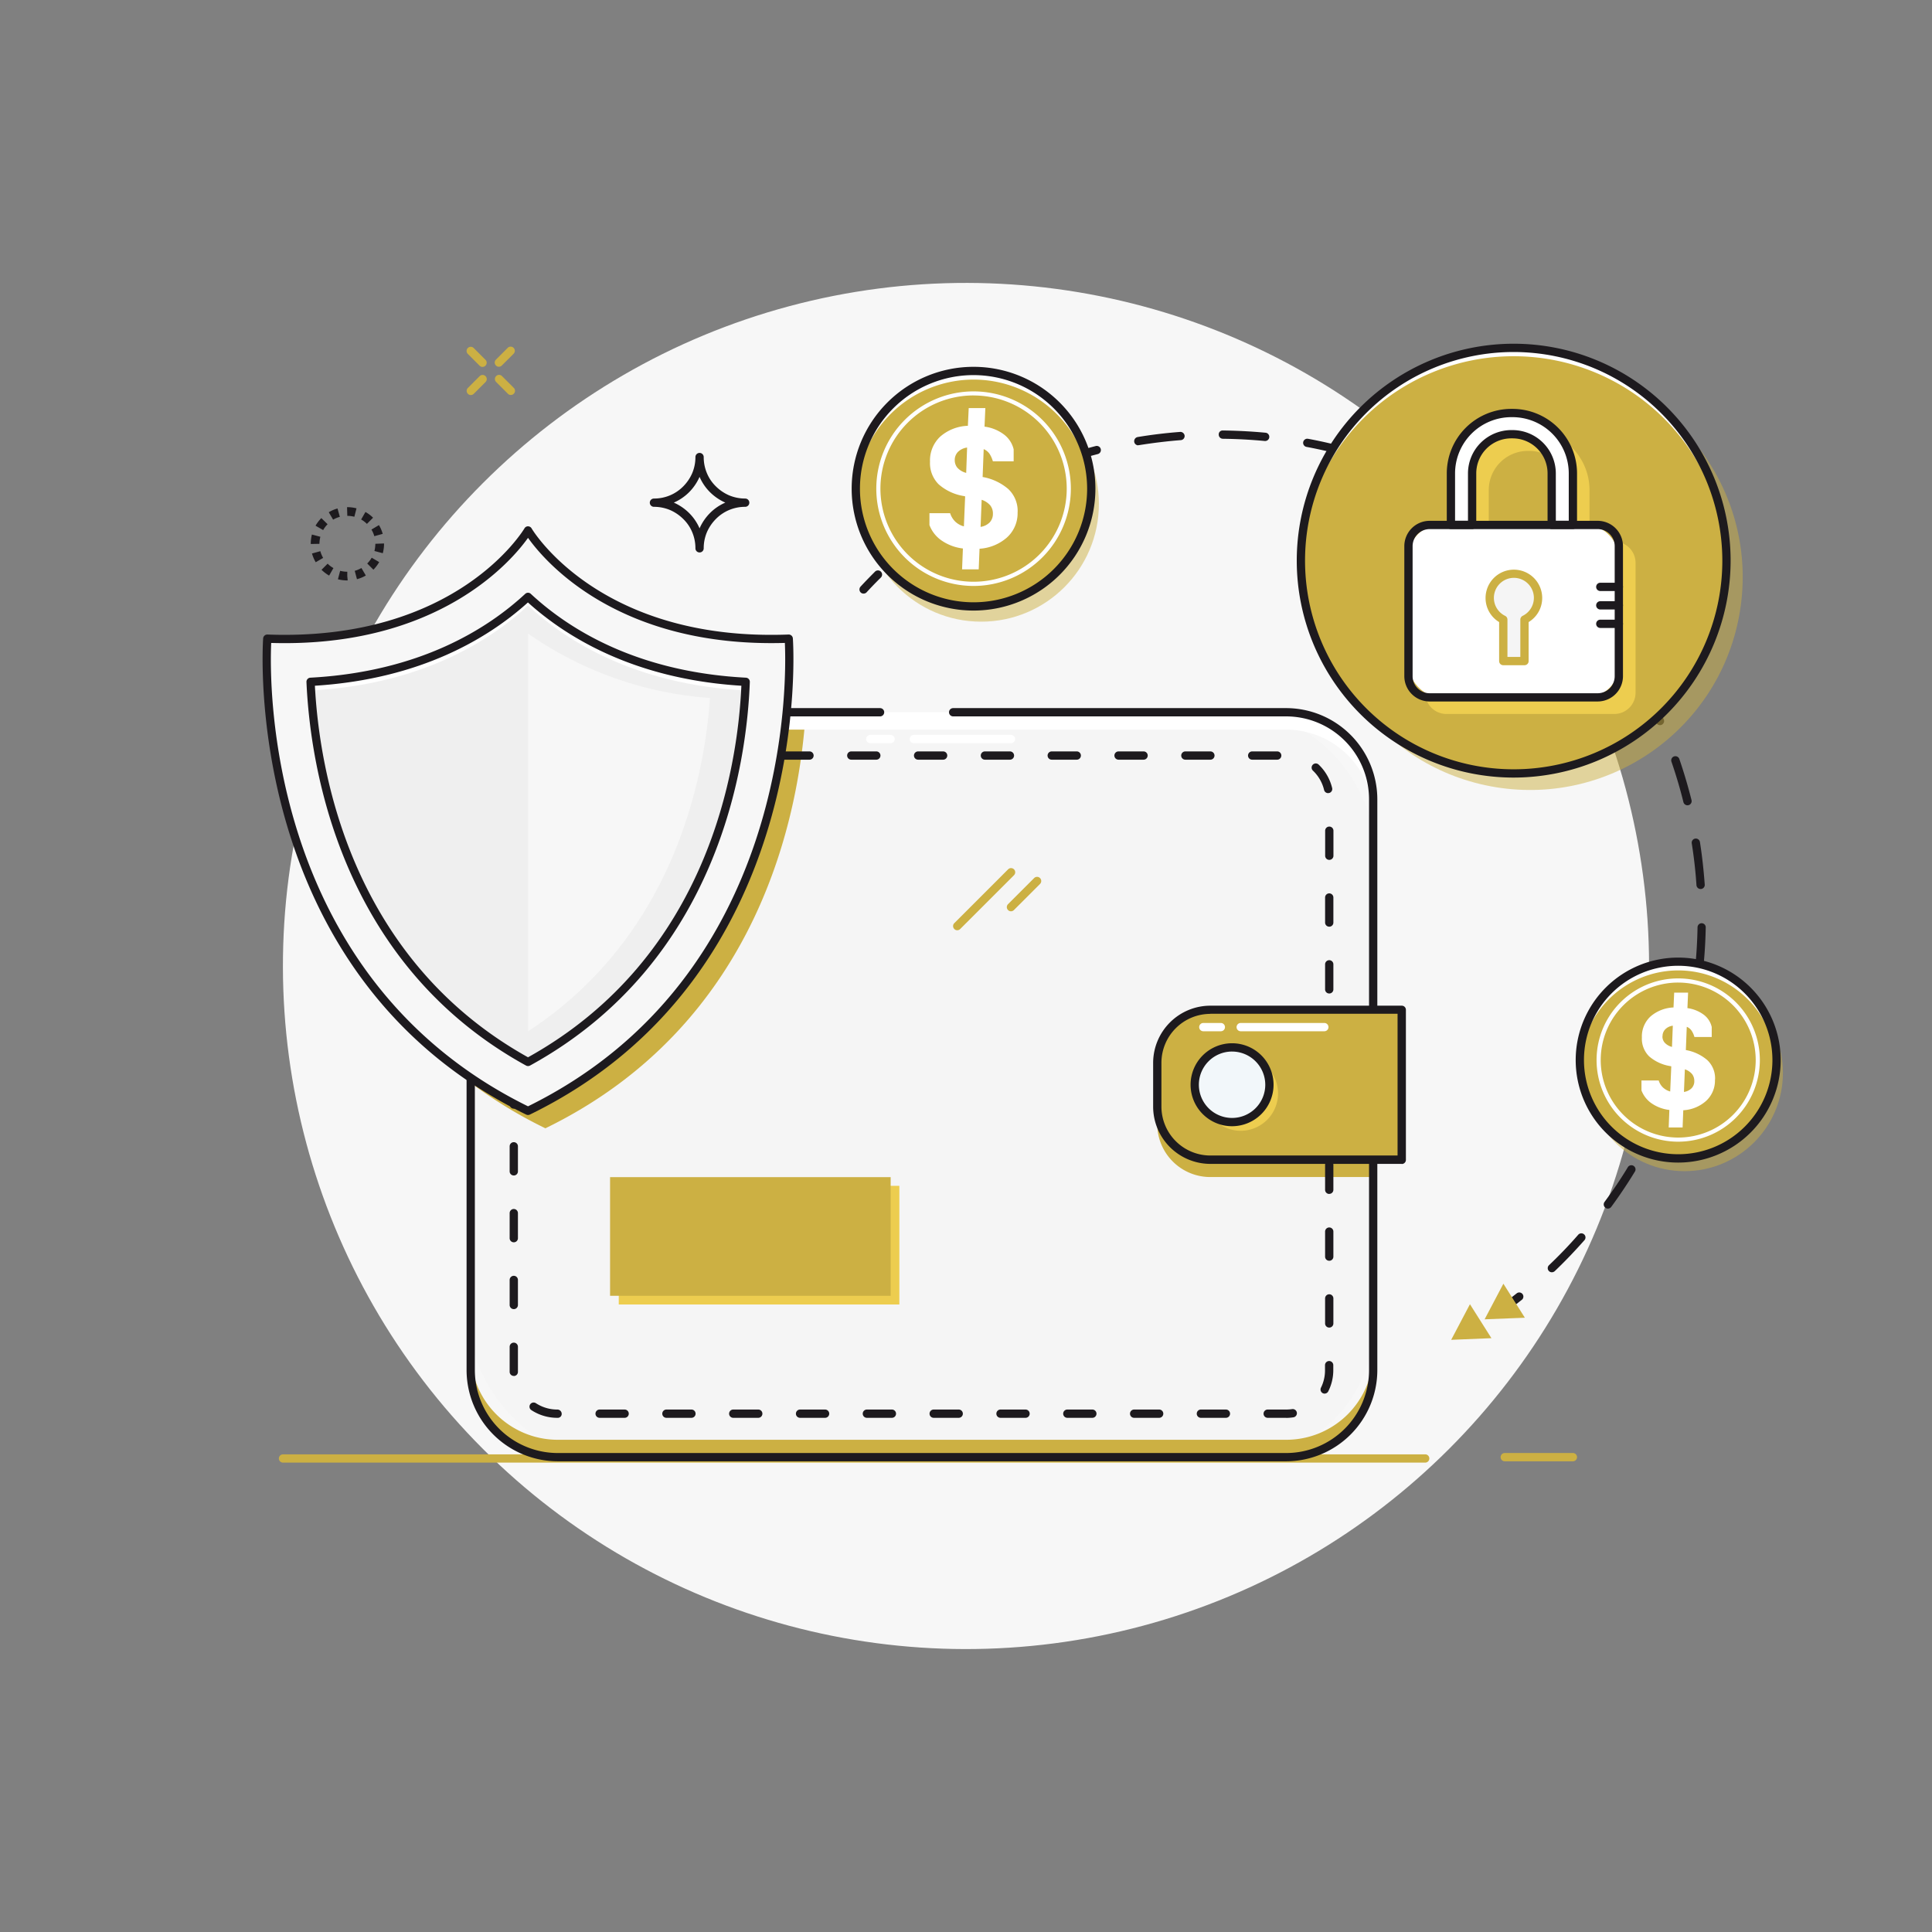 <svg xmlns="http://www.w3.org/2000/svg" width="154.435" height="154.435" viewBox="0 0 154.435 154.435">
  <rect x="0" y="0" width="154.435" height="154.435" fill="#808080" stroke="none"/>
  <g id="Group_21847" data-name="Group 21847" transform="translate(-749.565 -782.076)">
    <circle id="Ellipse_17" data-name="Ellipse 17" cx="54.601" cy="54.601" r="54.601" transform="translate(749.565 859.293) rotate(-45)" fill="#f7f7f7"/>
    <g id="Group_21809" data-name="Group 21809" transform="translate(818.266 816.486)">
      <path id="Path_81531" data-name="Path 81531" d="M372.022,58.026a.331.331,0,0,1-.225-.086.34.34,0,0,1-.02-.47c.377-.41.768-.807,1.158-1.2a.332.332,0,1,1,.47.47c-.39.384-.768.774-1.138,1.178a.321.321,0,0,1-.245.106Z" transform="translate(-371.692 -44.986)" fill="#1d1a1e"/>
      <path id="Path_81532" data-name="Path 81532" d="M428.91,106.557a.328.328,0,0,1-.225-.569c.814-.774,1.6-1.588,2.33-2.429a.334.334,0,0,1,.47-.033.328.328,0,0,1,.026.47c-.748.847-1.542,1.681-2.369,2.469A.343.343,0,0,1,428.91,106.557Zm4.48-5.089a.325.325,0,0,1-.2-.066.336.336,0,0,1-.073-.463c.662-.9,1.3-1.84,1.873-2.793a.333.333,0,0,1,.569.344c-.589.966-1.231,1.926-1.906,2.846a.335.335,0,0,1-.265.132Zm3.528-5.791a.387.387,0,0,1-.146-.033.331.331,0,0,1-.152-.443c.5-1.006.953-2.038,1.357-3.077a.333.333,0,0,1,.622.238c-.41,1.059-.874,2.111-1.377,3.13a.327.327,0,0,1-.3.185Zm2.455-6.32a.322.322,0,0,1-.093-.013.332.332,0,0,1-.225-.41c.311-1.072.576-2.171.794-3.269a.331.331,0,0,1,.649.132c-.218,1.118-.49,2.237-.807,3.329a.326.326,0,0,1-.318.238Zm1.3-6.658h-.033a.333.333,0,0,1-.291-.364c.119-1.105.185-2.237.205-3.355a.331.331,0,0,1,.331-.324h0a.324.324,0,0,1,.324.338c-.02,1.138-.093,2.29-.212,3.415a.331.331,0,0,1-.331.3Zm.126-6.777a.332.332,0,0,1-.331-.311c-.073-1.112-.2-2.237-.377-3.342a.331.331,0,0,1,.655-.1c.179,1.125.3,2.263.384,3.4a.327.327,0,0,1-.3.351H440.8ZM439.75,69.23a.338.338,0,0,1-.324-.251c-.265-1.079-.589-2.164-.953-3.223a.333.333,0,1,1,.629-.218c.371,1.079.695,2.184.973,3.283a.334.334,0,0,1-.245.4c-.026,0-.053.007-.079.007Zm-2.2-6.406a.337.337,0,0,1-.3-.2c-.457-1.019-.96-2.032-1.509-3a.33.33,0,0,1,.576-.324c.556.993,1.072,2.025,1.535,3.058a.332.332,0,0,1-.165.437.337.337,0,0,1-.132.026Zm-3.3-5.917a.325.325,0,0,1-.271-.146c-.629-.927-1.3-1.833-2.005-2.7a.329.329,0,1,1,.51-.417c.715.88,1.4,1.807,2.045,2.747a.328.328,0,0,1-.086.457.324.324,0,0,1-.185.06Zm-4.282-5.255a.336.336,0,0,1-.238-.1c-.781-.8-1.6-1.575-2.449-2.31a.333.333,0,0,1,.437-.5c.86.741,1.694,1.529,2.488,2.349a.328.328,0,0,1-.232.563Zm-52.4-2.813a.339.339,0,0,1-.258-.119.321.321,0,0,1,.046-.463c.874-.728,1.794-1.423,2.727-2.072a.333.333,0,0,1,.377.549c-.92.635-1.82,1.317-2.68,2.032a.325.325,0,0,1-.212.079Zm47.274-1.621a.345.345,0,0,1-.192-.06c-.907-.655-1.853-1.277-2.813-1.846a.333.333,0,1,1,.344-.569c.973.582,1.939,1.211,2.859,1.88a.335.335,0,0,1,.073.463.327.327,0,0,1-.271.139Zm-41.7-2.237a.328.328,0,0,1-.159-.616c.986-.563,2.012-1.092,3.044-1.562a.332.332,0,0,1,.437.165.327.327,0,0,1-.165.437c-1.013.463-2.019.979-2.991,1.535a.366.366,0,0,1-.165.046ZM419,43.75a.387.387,0,0,1-.146-.033c-1.006-.483-2.045-.933-3.091-1.324a.329.329,0,1,1,.232-.615c1.065.4,2.124.854,3.144,1.35a.331.331,0,0,1,.152.443.327.327,0,0,1-.3.185Zm-29.709-1.595a.331.331,0,0,1-.113-.642c1.072-.377,2.171-.715,3.269-1a.331.331,0,1,1,.165.642c-1.085.278-2.164.609-3.216.986a.336.336,0,0,1-.113.02Zm23.369-.8a.264.264,0,0,1-.086-.013c-1.072-.3-2.177-.556-3.276-.761a.33.33,0,0,1-.265-.384.334.334,0,0,1,.384-.265c1.118.205,2.237.47,3.336.774a.334.334,0,0,1-.086.655Zm-16.81-.9a.327.327,0,0,1-.324-.278.34.34,0,0,1,.271-.384c1.118-.185,2.263-.324,3.4-.41a.341.341,0,0,1,.357.3.329.329,0,0,1-.3.357c-1.112.086-2.237.225-3.336.4h-.053ZM406,40.11h-.033c-1.112-.106-2.237-.165-3.355-.179a.332.332,0,0,1-.331-.331.309.309,0,0,1,.331-.331c1.138.013,2.29.073,3.415.179a.332.332,0,0,1-.033.662Z" transform="translate(-373.562 -39.268)" fill="#1d1a1e"/>
      <path id="Path_81533" data-name="Path 81533" d="M449.253,145.028a.315.315,0,0,1-.265-.139.336.336,0,0,1,.073-.463c.443-.324.874-.655,1.3-.993a.33.33,0,0,1,.41.516c-.437.344-.874.682-1.324,1.013a.354.354,0,0,1-.192.066Z" transform="translate(-397.811 -74.469)" fill="#1d1a1e"/>
    </g>
    <path id="Path_81534" data-name="Path 81534" d="M393.2,163.592H301.9a.331.331,0,0,1,0-.662h91.3a.331.331,0,1,1,0,.662Z" transform="translate(470.288 735.399)" fill="#ccb043"/>
    <rect id="Rectangle_260" data-name="Rectangle 260" width="72.139" height="59.544" rx="10.51" transform="translate(787.192 839.01)" fill="#f5f5f5"/>
    <path id="Path_81535" data-name="Path 81535" d="M389.923,157.616H331.7a6.955,6.955,0,0,1-6.956-6.956v1.39a6.955,6.955,0,0,0,6.956,6.956h58.227a6.955,6.955,0,0,0,6.956-6.956v-1.39A6.955,6.955,0,0,1,389.923,157.616Z" transform="translate(462.452 739.549)" fill="#ccb043"/>
    <path id="Path_81536" data-name="Path 81536" d="M330.71,106.557c17.135-8.346,20.3-25.2,20.808-33.257H331.7a6.955,6.955,0,0,0-6.956,6.956v22.668A36.61,36.61,0,0,0,330.71,106.557Z" transform="translate(462.452 765.71)" fill="#ccb043"/>
    <path id="Path_81537" data-name="Path 81537" d="M389.923,73.3H331.7a6.955,6.955,0,0,0-6.956,6.956v1.39A6.955,6.955,0,0,1,331.7,74.69h58.227a6.955,6.955,0,0,1,6.956,6.956v-1.39A6.955,6.955,0,0,0,389.923,73.3Z" transform="translate(462.452 765.71)" fill="#fff"/>
    <path id="Path_81538" data-name="Path 81538" d="M424.914,111.327H411.9a4.242,4.242,0,0,0-4.242,4.242v3.5a4.242,4.242,0,0,0,4.242,4.242h13.011V111.32Z" transform="translate(434.411 752.852)" fill="#ccb043"/>
    <path id="Path_81539" data-name="Path 81539" d="M389.754,133.006H331.527a7.3,7.3,0,0,1-7.287-7.287V80.087a7.3,7.3,0,0,1,7.287-7.287h25.765a.331.331,0,0,1,0,.662H331.527a6.632,6.632,0,0,0-6.625,6.625V125.72a6.632,6.632,0,0,0,6.625,6.625h58.227a6.632,6.632,0,0,0,6.625-6.625V80.087a6.632,6.632,0,0,0-6.625-6.625H363.135a.331.331,0,0,1,0-.662h26.619a7.3,7.3,0,0,1,7.287,7.287V125.72A7.3,7.3,0,0,1,389.754,133.006Z" transform="translate(462.621 765.879)" fill="#1d1a1e"/>
    <path id="Path_81540" data-name="Path 81540" d="M391.516,131.3H390.04a.331.331,0,0,1,0-.662h1.476a3.755,3.755,0,0,0,.477-.033.331.331,0,0,1,.1.655,4.057,4.057,0,0,1-.576.046Zm-4.811,0H384.7a.331.331,0,0,1,0-.662H386.7a.331.331,0,0,1,0,.662Zm-5.341,0h-2a.331.331,0,0,1,0-.662h2a.331.331,0,0,1,0,.662Zm-5.341,0h-2a.331.331,0,0,1,0-.662h2a.331.331,0,0,1,0,.662Zm-5.341,0h-2a.331.331,0,0,1,0-.662h2a.331.331,0,0,1,0,.662Zm-5.341,0h-2a.331.331,0,0,1,0-.662h2a.331.331,0,0,1,0,.662Zm-5.341,0h-2a.331.331,0,0,1,0-.662h2a.331.331,0,0,1,0,.662Zm-5.341,0h-2a.331.331,0,0,1,0-.662h2a.331.331,0,0,1,0,.662Zm-5.341,0h-2a.331.331,0,0,1,0-.662h2a.331.331,0,0,1,0,.662Zm-5.341,0h-2a.331.331,0,0,1,0-.662h2a.331.331,0,0,1,0,.662Zm-5.341,0h-2a.331.331,0,0,1,0-.662h2a.331.331,0,0,1,0,.662Zm-5.341,0h-.04a3.761,3.761,0,0,1-2.072-.615.33.33,0,0,1,.357-.556,3.134,3.134,0,0,0,1.714.51.345.345,0,0,1,.351.331.312.312,0,0,1-.311.331Zm61.3-1.933a.361.361,0,0,1-.146-.033.331.331,0,0,1-.152-.443,3.091,3.091,0,0,0,.324-1.4v-.4a.331.331,0,0,1,.662,0v.4a3.744,3.744,0,0,1-.4,1.688.327.327,0,0,1-.3.185Zm-64.819-1.416a.329.329,0,0,1-.331-.318v-2.012a.331.331,0,1,1,.662,0v1.992a.328.328,0,0,1-.318.344h-.013Zm65.183-3.865a.328.328,0,0,1-.331-.331v-2a.331.331,0,1,1,.662,0v2A.328.328,0,0,1,394.964,124.086Zm-65.183-1.476a.328.328,0,0,1-.331-.331v-2a.331.331,0,1,1,.662,0v2A.328.328,0,0,1,329.781,122.611Zm65.183-3.865a.328.328,0,0,1-.331-.331v-2a.331.331,0,1,1,.662,0v2A.328.328,0,0,1,394.964,118.746Zm-65.183-1.476a.328.328,0,0,1-.331-.331v-2a.331.331,0,1,1,.662,0v2A.328.328,0,0,1,329.781,117.27Zm65.183-3.865a.328.328,0,0,1-.331-.331v-2a.331.331,0,1,1,.662,0v2A.328.328,0,0,1,394.964,113.4Zm-65.183-1.476a.328.328,0,0,1-.331-.331v-2a.331.331,0,1,1,.662,0v2A.328.328,0,0,1,329.781,111.929Zm65.183-3.865a.328.328,0,0,1-.331-.331v-2a.331.331,0,1,1,.662,0v2A.328.328,0,0,1,394.964,108.064Zm-65.183-1.476a.328.328,0,0,1-.331-.331v-2a.331.331,0,1,1,.662,0v2A.328.328,0,0,1,329.781,106.588Zm65.183-3.865a.328.328,0,0,1-.331-.331v-2a.331.331,0,1,1,.662,0v2A.328.328,0,0,1,394.964,102.723Zm-65.183-1.476a.328.328,0,0,1-.331-.331v-2a.331.331,0,1,1,.662,0v2A.328.328,0,0,1,329.781,101.247Zm65.183-3.865a.328.328,0,0,1-.331-.331v-2a.331.331,0,1,1,.662,0v2A.328.328,0,0,1,394.964,97.382Zm-65.183-1.476a.328.328,0,0,1-.331-.331v-2a.331.331,0,1,1,.662,0v2A.328.328,0,0,1,329.781,95.906Zm65.183-3.865a.328.328,0,0,1-.331-.331v-2a.331.331,0,1,1,.662,0v2A.328.328,0,0,1,394.964,92.041Zm-65.183-1.476a.328.328,0,0,1-.331-.331v-2a.331.331,0,1,1,.662,0v2A.328.328,0,0,1,329.781,90.565ZM394.964,86.7a.328.328,0,0,1-.331-.331v-2a.331.331,0,1,1,.662,0v2A.328.328,0,0,1,394.964,86.7Zm-65.183-1.476a.328.328,0,0,1-.331-.331v-2a.331.331,0,0,1,.662,0v2A.328.328,0,0,1,329.781,85.224Zm65.091-3.858a.332.332,0,0,1-.324-.251,3.141,3.141,0,0,0-.893-1.549.332.332,0,0,1,.457-.483,3.805,3.805,0,0,1,1.079,1.873.329.329,0,0,1-.245.4c-.026,0-.053.007-.079.007Zm-64.363-1.317a.344.344,0,0,1-.205-.066.328.328,0,0,1-.06-.463,3.783,3.783,0,0,1,1.747-1.264.335.335,0,0,1,.424.205.33.33,0,0,1-.205.424,3.181,3.181,0,0,0-1.449,1.046.329.329,0,0,1-.265.126ZM390.8,78.692H388.8a.331.331,0,1,1,0-.662H390.8a.331.331,0,0,1,0,.662Zm-5.341,0h-2a.331.331,0,0,1,0-.662h2a.331.331,0,0,1,0,.662Zm-5.341,0h-2a.331.331,0,0,1,0-.662h2a.331.331,0,0,1,0,.662Zm-5.341,0h-2a.331.331,0,0,1,0-.662h2a.331.331,0,0,1,0,.662Zm-5.341,0h-2a.331.331,0,0,1,0-.662h2a.331.331,0,0,1,0,.662Zm-5.341,0h-2a.331.331,0,0,1,0-.662h2a.331.331,0,0,1,0,.662Zm-5.341,0h-2a.331.331,0,0,1,0-.662h2a.331.331,0,0,1,0,.662Zm-5.341,0h-2a.331.331,0,1,1,0-.662h2a.331.331,0,0,1,0,.662Zm-5.341,0h-2a.331.331,0,1,1,0-.662h2a.331.331,0,1,1,0,.662Zm-5.341,0h-2a.331.331,0,1,1,0-.662h2a.331.331,0,1,1,0,.662Zm-5.341,0h-2a.331.331,0,1,1,0-.662h2a.331.331,0,1,1,0,.662Z" transform="translate(460.859 764.11)" fill="#1d1a1e"/>
    <g id="Group_21810" data-name="Group 21810" transform="translate(841.74 862.465)">
      <path id="Path_81541" data-name="Path 81541" d="M427.2,121.226H411.9a4.242,4.242,0,0,1-4.242-4.242v-3.5a4.242,4.242,0,0,1,4.242-4.242h15.3v11.992Z" transform="translate(-407.329 -108.909)" fill="#ccb043"/>
      <path id="Path_81542" data-name="Path 81542" d="M427.035,121.387h-15.3a4.579,4.579,0,0,1-4.573-4.573v-3.5a4.579,4.579,0,0,1,4.573-4.573h15.3a.328.328,0,0,1,.331.331v11.992a.328.328,0,0,1-.331.331Zm-15.3-11.992a3.915,3.915,0,0,0-3.911,3.911v3.5a3.915,3.915,0,0,0,3.911,3.911H426.7v-11.33H411.733Z" transform="translate(-407.16 -108.74)" fill="#1d1a1e"/>
    </g>
    <path id="Path_81543" data-name="Path 81543" d="M341.824,59.99c-15.533.589-20.841-8.65-20.841-8.65s-5.308,9.239-20.841,8.65c0,0-2.164,26.539,20.841,37.751C343.988,86.536,341.824,59.99,341.824,59.99Z" transform="translate(470.789 773.136)" fill="#fff"/>
    <g id="Group_21811" data-name="Group 21811" transform="translate(770.555 824.145)">
      <path id="Path_81544" data-name="Path 81544" d="M341.824,59.99c-15.533.589-20.841-8.65-20.841-8.65s-5.308,9.239-20.841,8.65c0,0-2.164,26.539,20.841,37.751C343.988,86.536,341.824,59.99,341.824,59.99Z" transform="translate(-299.766 -51.009)" fill="#f7f7f7"/>
      <path id="Path_81545" data-name="Path 81545" d="M320.819,97.9a.387.387,0,0,1-.146-.033c-22.939-11.178-21.046-37.8-21.026-38.075a.334.334,0,0,1,.344-.3c15.149.569,20.49-8.4,20.543-8.485a.32.32,0,0,1,.285-.165h0a.334.334,0,0,1,.285.165c.046.086,5.076,8.511,19.14,8.511h0c.457,0,.927-.007,1.4-.026a.333.333,0,0,1,.344.3c.02.265,1.913,26.9-21.026,38.075a.361.361,0,0,1-.146.033Zm-20.53-37.737c-.139,3.011-.51,26.678,20.53,37.042,21.039-10.358,20.669-34.031,20.53-37.042-13.389.39-19.233-6.572-20.53-8.4C319.521,53.593,313.651,60.556,300.289,60.165Z" transform="translate(-299.601 -50.84)" fill="#1d1a1e"/>
    </g>
    <path id="Path_81546" data-name="Path 81546" d="M322.78,96.541c-14.765-8.121-17.088-23.7-17.38-30.384,8.855-.477,14.355-3.984,17.38-6.8,3.025,2.813,8.531,6.327,17.406,6.8-.245,6.691-2.5,22.2-17.4,30.384Z" transform="translate(468.992 770.424)" fill="#efefef"/>
    <path id="Path_81547" data-name="Path 81547" d="M322.78,60.052c3.025,2.806,8.518,6.314,17.373,6.79.013-.238.026-.47.033-.695-8.868-.47-14.375-3.984-17.406-6.8-3.025,2.806-8.524,6.32-17.38,6.8q.01.328.04.695c8.835-.483,14.322-3.984,17.34-6.79Z" transform="translate(468.992 770.427)" fill="#fff"/>
    <path id="Path_81548" data-name="Path 81548" d="M322.61,96.7a.333.333,0,0,1-.159-.04C307.461,88.419,305.185,72.475,304.9,66a.331.331,0,0,1,.311-.344c8.73-.47,14.156-3.9,17.174-6.7a.328.328,0,0,1,.45,0c3.018,2.806,8.452,6.241,17.194,6.7a.331.331,0,0,1,.311.344c-.238,6.453-2.429,22.35-17.571,30.662a.352.352,0,0,1-.159.04ZM305.575,66.3c.338,6.532,2.72,21.721,17.035,29.7,14.461-8.035,16.764-23.184,17.055-29.7-8.538-.529-13.958-3.858-17.062-6.658-3.1,2.8-8.511,6.122-17.035,6.658Z" transform="translate(469.162 770.591)" fill="#1d1a1e"/>
    <circle id="Ellipse_18" data-name="Ellipse 18" cx="9.411" cy="9.411" r="9.411" transform="translate(818.583 812.947)" fill="#ccb043" opacity="0.5"/>
    <circle id="Ellipse_19" data-name="Ellipse 19" cx="9.411" cy="9.411" r="9.411" transform="translate(817.974 811.723)" fill="#ccb043"/>
    <path id="Path_81549" data-name="Path 81549" d="M380.665,32.765a9.409,9.409,0,0,1,9.4,9.067c0-.119.02-.232.02-.351a9.411,9.411,0,0,0-18.822,0c0,.119.013.232.02.351a9.409,9.409,0,0,1,9.4-9.067Z" transform="translate(446.72 779.653)" fill="#fff"/>
    <path id="Path_81550" data-name="Path 81550" d="M380.492,51.064a9.742,9.742,0,1,1,9.742-9.742A9.75,9.75,0,0,1,380.492,51.064Zm0-18.822a9.08,9.08,0,1,0,9.08,9.08A9.091,9.091,0,0,0,380.492,32.242Z" transform="translate(446.893 779.818)" fill="#1d1a1e"/>
    <path id="Path_81551" data-name="Path 81551" d="M381.5,50.1a7.776,7.776,0,1,1,7.776-7.776A7.784,7.784,0,0,1,381.5,50.1Zm0-15.229a7.446,7.446,0,1,0,7.446,7.446A7.452,7.452,0,0,0,381.5,34.874Z" transform="translate(445.888 778.814)" fill="#fff"/>
    <path id="Path_81552" data-name="Path 81552" d="M419.2,117.815a2.985,2.985,0,1,1-2.985-2.985A2.986,2.986,0,0,1,419.2,117.815Z" transform="translate(432.527 751.665)" fill="#edcd4f"/>
    <g id="Group_21812" data-name="Group 21812" transform="translate(844.731 865.47)">
      <circle id="Ellipse_20" data-name="Ellipse 20" cx="2.985" cy="2.985" r="2.985" transform="translate(0.331 0.331)" fill="#f2f7fa"/>
      <path id="Path_81553" data-name="Path 81553" d="M415,119.911a3.316,3.316,0,1,1,3.316-3.316A3.322,3.322,0,0,1,415,119.911Zm0-5.97a2.654,2.654,0,1,0,2.654,2.654A2.658,2.658,0,0,0,415,113.942Z" transform="translate(-411.68 -113.28)" fill="#1d1a1e"/>
    </g>
    <path id="Path_81554" data-name="Path 81554" d="M331.67,63.8a28.973,28.973,0,0,0,14.54,5.149C345.754,75.382,343.3,88,331.67,95.588Z" transform="translate(460.108 768.922)" fill="#f7f7f7"/>
    <rect id="Rectangle_261" data-name="Rectangle 261" width="22.429" height="9.484" transform="translate(799.026 876.866)" fill="#edcd4f"/>
    <rect id="Rectangle_262" data-name="Rectangle 262" width="22.429" height="9.484" transform="translate(798.331 876.171)" fill="#ccb043"/>
    <path id="Path_81555" data-name="Path 81555" d="M383.331,97.094a.31.31,0,0,1-.232-.1.328.328,0,0,1,0-.47l4.3-4.3a.332.332,0,0,1,.47.47l-4.3,4.3a.333.333,0,0,1-.232.1Z" transform="translate(442.75 759.342)" fill="#ccb043"/>
    <path id="Path_81556" data-name="Path 81556" d="M389.821,95.933a.31.31,0,0,1-.232-.1.328.328,0,0,1,0-.47l2.085-2.085a.332.332,0,0,1,.47.47l-2.085,2.085a.332.332,0,0,1-.232.1Z" transform="translate(440.555 758.987)" fill="#ccb043"/>
    <path id="Path_81557" data-name="Path 81557" d="M387.192,44.879a2.613,2.613,0,0,1-.841,2.019,3.652,3.652,0,0,1-2.2.907l-.066,1.648h-1.33l.066-1.668a3.766,3.766,0,0,1-1.767-.682,2.621,2.621,0,0,1-.907-1.191v-.946H381.8a1.627,1.627,0,0,0,.4.662,1.577,1.577,0,0,0,.7.39l.1-2.4-.113-.026a4,4,0,0,1-2-.933,2.383,2.383,0,0,1-.695-1.807,2.61,2.61,0,0,1,.827-2.019,3.543,3.543,0,0,1,2.2-.854l.066-1.416h1.33l-.066,1.482a3.286,3.286,0,0,1,1.555.629,2.081,2.081,0,0,1,.774,1.185v.96h-1.661a2.264,2.264,0,0,0-.251-.576,1.07,1.07,0,0,0-.483-.4l-.086,2.23h.013a4.279,4.279,0,0,1,2.038.96,2.408,2.408,0,0,1,.748,1.86Zm-5.023-4.15a.945.945,0,0,0,.2.589,1.4,1.4,0,0,0,.715.424l.073-2.025a1.284,1.284,0,0,0-.741.357A.926.926,0,0,0,382.169,40.73ZM385.22,45a1.027,1.027,0,0,0-.205-.649,1.51,1.51,0,0,0-.695-.457l-.086,2.164a1.291,1.291,0,0,0,.735-.364,1,1,0,0,0,.251-.7Z" transform="translate(443.714 778.134)" fill="#fff"/>
    <circle id="Ellipse_21" data-name="Ellipse 21" cx="7.862" cy="7.862" r="7.862" transform="translate(876.36 859.97)" fill="#ccb043" opacity="0.5"/>
    <circle id="Ellipse_22" data-name="Ellipse 22" cx="7.862" cy="7.862" r="7.862" transform="translate(875.85 858.951)" fill="#ccb043"/>
    <path id="Path_81558" data-name="Path 81558" d="M466.566,104.125a7.859,7.859,0,0,1,7.849,7.518c0-.119.02-.232.02-.351a7.863,7.863,0,0,0-15.725,0c0,.119.013.232.02.351a7.859,7.859,0,0,1,7.849-7.518Z" transform="translate(417.147 755.521)" fill="#fff"/>
    <path id="Path_81559" data-name="Path 81559" d="M466.393,119.317a8.193,8.193,0,1,1,8.193-8.193A8.2,8.2,0,0,1,466.393,119.317Zm0-15.732a7.532,7.532,0,1,0,7.532,7.532A7.54,7.54,0,0,0,466.393,103.585Z" transform="translate(417.319 755.69)" fill="#1d1a1e"/>
    <path id="Path_81560" data-name="Path 81560" d="M467.246,118.5a6.526,6.526,0,1,1,6.526-6.526A6.53,6.53,0,0,1,467.246,118.5Zm0-12.72a6.195,6.195,0,1,0,6.195,6.195A6.2,6.2,0,0,0,467.246,105.781Z" transform="translate(416.467 754.837)" fill="#fff"/>
    <circle id="Ellipse_23" data-name="Ellipse 23" cx="17.009" cy="17.009" r="17.009" transform="matrix(0.159, -0.987, 0.987, 0.159, 852.371, 842.301)" fill="#ccb043" opacity="0.5"/>
    <circle id="Ellipse_24" data-name="Ellipse 24" cx="17.009" cy="17.009" r="17.009" transform="matrix(0.159, -0.987, 0.987, 0.159, 851.052, 840.976)" fill="#ccb043"/>
    <path id="Path_81561" data-name="Path 81561" d="M442.019,29.962a17.012,17.012,0,0,1,17,16.678c0-.113.007-.218.007-.331a17.009,17.009,0,1,0-34.018,0c0,.113,0,.225.007.331A17.007,17.007,0,0,1,442.019,29.962Z" transform="translate(428.543 780.589)" fill="#fff"/>
    <path id="Path_81562" data-name="Path 81562" d="M441.85,63.47a17.34,17.34,0,1,1,17.34-17.34A17.357,17.357,0,0,1,441.85,63.47Zm0-34.018A16.678,16.678,0,1,0,458.528,46.13,16.7,16.7,0,0,0,441.85,29.452Z" transform="translate(428.712 780.762)" fill="#1d1a1e"/>
    <path id="Path_81563" data-name="Path 81563" d="M350.348,49.935a.328.328,0,0,1-.331-.331,3.3,3.3,0,0,0-.258-1.291,3.159,3.159,0,0,0-.715-1.052,3.447,3.447,0,0,0-1.052-.715,3.328,3.328,0,0,0-1.291-.258.331.331,0,0,1,0-.662,3.3,3.3,0,0,0,1.291-.258,3.261,3.261,0,0,0,1.052-.715,3.447,3.447,0,0,0,.715-1.052,3.3,3.3,0,0,0,.258-1.291.331.331,0,0,1,.662,0,3.3,3.3,0,0,0,.258,1.291,3.159,3.159,0,0,0,.715,1.052,3.447,3.447,0,0,0,1.052.715,3.328,3.328,0,0,0,1.291.258.331.331,0,0,1,0,.662,3.3,3.3,0,0,0-1.291.258,3.261,3.261,0,0,0-1.052.715,3.448,3.448,0,0,0-.715,1.052,3.3,3.3,0,0,0-.258,1.291A.328.328,0,0,1,350.348,49.935Zm-2.058-3.984a4.061,4.061,0,0,1,1.224.834,3.944,3.944,0,0,1,.834,1.224,4.06,4.06,0,0,1,.834-1.224,3.944,3.944,0,0,1,1.224-.834,4.06,4.06,0,0,1-1.224-.834,3.943,3.943,0,0,1-.834-1.224,4.061,4.061,0,0,1-.834,1.224A3.943,3.943,0,0,1,348.289,45.951Z" transform="translate(455.137 776.301)" fill="#1d1a1e"/>
    <path id="Path_81564" data-name="Path 81564" d="M308.345,54.387h0v-.344l.033.344Zm0,0a2.981,2.981,0,0,1-.754-.093l.179-.675a2.354,2.354,0,0,0,.569.073v.695Zm.768-.1-.179-.668a2.245,2.245,0,0,0,.536-.225l.351.6A2.9,2.9,0,0,1,309.113,54.288ZM306.889,54a3.153,3.153,0,0,1-.609-.463l.49-.49a1.989,1.989,0,0,0,.463.351l-.344.6Zm3.534-.477-.49-.49a2.22,2.22,0,0,0,.357-.463l.6.351a3.148,3.148,0,0,1-.463.609Zm-4.606-.589a2.98,2.98,0,0,1-.3-.7l.668-.185a2.245,2.245,0,0,0,.225.536l-.6.351Zm5.367-.721-.675-.179a2.408,2.408,0,0,0,.073-.576l.695-.026v.026a2.877,2.877,0,0,1-.1.754Zm-5.765-.741v-.013a3.073,3.073,0,0,1,.093-.741l.675.179a2.3,2.3,0,0,0-.073.563l-.695.013Zm5.083-.615a2.122,2.122,0,0,0-.232-.536l.6-.357a2.731,2.731,0,0,1,.3.7l-.668.185Zm-4.1-.5-.6-.344a2.959,2.959,0,0,1,.463-.609l.5.49a2.137,2.137,0,0,0-.351.463Zm3.508-.49a2.137,2.137,0,0,0-.463-.351l.344-.6a2.765,2.765,0,0,1,.609.457Zm-2.7-.331-.351-.6a2.73,2.73,0,0,1,.7-.3l.185.668a2.245,2.245,0,0,0-.536.225Zm1.694-.238a2.26,2.26,0,0,0-.563-.073l-.02-.695h.02a3.019,3.019,0,0,1,.735.093Z" transform="translate(468.986 774.086)" fill="#1d1a1e"/>
    <g id="Group_21813" data-name="Group 21813" transform="translate(786.861 809.784)">
      <path id="Path_81565" data-name="Path 81565" d="M327.971,30.748a.31.31,0,0,1-.232-.1.328.328,0,0,1,0-.47l.94-.94a.332.332,0,0,1,.47.47l-.94.94a.333.333,0,0,1-.232.1Z" transform="translate(-325.39 -29.14)" fill="#ccb043"/>
      <path id="Path_81566" data-name="Path 81566" d="M325.511,30.768a.31.31,0,0,1-.232-.1l-.94-.94a.332.332,0,0,1,.47-.47l.94.94a.328.328,0,0,1,0,.47.332.332,0,0,1-.232.1Z" transform="translate(-324.24 -29.147)" fill="#ccb043"/>
      <path id="Path_81567" data-name="Path 81567" d="M324.581,34.168a.31.31,0,0,1-.232-.1.328.328,0,0,1,0-.47l.94-.94a.332.332,0,0,1,.47.47l-.94.94a.332.332,0,0,1-.232.1Z" transform="translate(-324.243 -30.297)" fill="#ccb043"/>
      <path id="Path_81568" data-name="Path 81568" d="M328.931,34.158a.31.31,0,0,1-.232-.1l-.94-.94a.332.332,0,0,1,.47-.47l.94.94a.328.328,0,0,1,0,.47.333.333,0,0,1-.232.1Z" transform="translate(-325.397 -30.293)" fill="#ccb043"/>
    </g>
    <g id="Group_21818" data-name="Group 21818" transform="translate(861.82 814.76)">
      <path id="Path_81569" data-name="Path 81569" d="M441.714,52.69h13.428a1.7,1.7,0,0,1,1.694,1.694V64.775a1.7,1.7,0,0,1-1.694,1.694H441.714a1.7,1.7,0,0,1-1.694-1.694V54.384a1.7,1.7,0,0,1,1.694-1.694Z" transform="translate(-438.352 -42.081)" fill="#edcd4f"/>
      <path id="Path_81570" data-name="Path 81570" d="M450.064,39.18h-.1A4.826,4.826,0,0,0,445.14,44v4.117h1.694V44a3.132,3.132,0,0,1,3.13-3.13h.1a3.132,3.132,0,0,1,3.13,3.13v4.117h1.694V44A4.826,4.826,0,0,0,450.064,39.18Z" transform="translate(-440.084 -37.512)" fill="#edcd4f"/>
      <g id="Group_21814" data-name="Group 21814" transform="translate(0 8.948)">
        <rect id="Rectangle_263" data-name="Rectangle 263" width="16.817" height="13.779" rx="2.56" transform="translate(0.331 0.324)" fill="#fff"/>
        <path id="Path_81571" data-name="Path 81571" d="M452.954,64.621H439.525A2.025,2.025,0,0,1,437.5,62.6V52.205a2.025,2.025,0,0,1,2.025-2.025h13.428a2.025,2.025,0,0,1,2.025,2.025V62.6A2.025,2.025,0,0,1,452.954,64.621ZM439.525,50.842a1.366,1.366,0,0,0-1.363,1.363V62.6a1.361,1.361,0,0,0,1.363,1.363h13.428a1.366,1.366,0,0,0,1.363-1.363V52.205a1.361,1.361,0,0,0-1.363-1.363Z" transform="translate(-437.5 -50.18)" fill="#1d1a1e"/>
      </g>
      <g id="Group_21815" data-name="Group 21815" transform="translate(6.493 12.853)">
        <path id="Path_81572" data-name="Path 81572" d="M451.675,58.513a1.933,1.933,0,1,0-2.78,1.727v3.316h1.694V60.24A1.926,1.926,0,0,0,451.675,58.513Z" transform="translate(-447.479 -56.249)" fill="#f5f5f5"/>
        <path id="Path_81573" data-name="Path 81573" d="M450.421,63.717h-1.694a.328.328,0,0,1-.331-.331V60.269a2.243,2.243,0,0,1-1.085-1.926,2.263,2.263,0,1,1,4.527,0,2.243,2.243,0,0,1-1.085,1.926v3.117A.328.328,0,0,1,450.421,63.717Zm-1.363-.662h1.032V60.071a.339.339,0,0,1,.185-.3,1.6,1.6,0,0,0-.7-3.038,1.6,1.6,0,0,0-.7,3.038.331.331,0,0,1,.185.3v2.985Z" transform="translate(-447.31 -56.08)" fill="#ccb043"/>
      </g>
      <g id="Group_21816" data-name="Group 21816" transform="translate(3.395)">
        <path id="Path_81574" data-name="Path 81574" d="M448.054,37.16h-.1a4.826,4.826,0,0,0-4.825,4.825V46.1h1.694V41.985a3.132,3.132,0,0,1,3.13-3.13h.1a3.132,3.132,0,0,1,3.13,3.13V46.1h1.694V41.985A4.826,4.826,0,0,0,448.054,37.16Z" transform="translate(-442.799 -36.829)" fill="#fff"/>
        <path id="Path_81575" data-name="Path 81575" d="M452.71,46.263h-1.694a.328.328,0,0,1-.331-.331V41.816a2.8,2.8,0,0,0-2.8-2.8h-.1a2.8,2.8,0,0,0-2.8,2.8v4.117a.328.328,0,0,1-.331.331h-1.694a.328.328,0,0,1-.331-.331V41.816a5.162,5.162,0,0,1,5.156-5.156h.1a5.162,5.162,0,0,1,5.156,5.156v4.117A.328.328,0,0,1,452.71,46.263Zm-1.363-.662h1.032V41.816a4.5,4.5,0,0,0-4.494-4.494h-.1a4.5,4.5,0,0,0-4.494,4.494V45.6h1.032V41.816a3.469,3.469,0,0,1,3.461-3.461h.1a3.469,3.469,0,0,1,3.461,3.461Z" transform="translate(-442.63 -36.66)" fill="#1d1a1e"/>
      </g>
      <g id="Group_21817" data-name="Group 21817" transform="translate(15.335 13.898)">
        <path id="Path_81576" data-name="Path 81576" d="M462.483,58.322H461a.331.331,0,0,1,0-.662h1.483a.331.331,0,0,1,0,.662Z" transform="translate(-460.67 -57.66)" fill="#1d1a1e"/>
        <path id="Path_81577" data-name="Path 81577" d="M462.483,60.552H461a.331.331,0,0,1,0-.662h1.483a.331.331,0,0,1,0,.662Z" transform="translate(-460.67 -58.414)" fill="#1d1a1e"/>
        <path id="Path_81578" data-name="Path 81578" d="M462.483,62.782H461a.331.331,0,0,1,0-.662h1.483a.331.331,0,0,1,0,.662Z" transform="translate(-460.67 -59.168)" fill="#1d1a1e"/>
      </g>
    </g>
    <path id="Path_81579" data-name="Path 81579" d="M374.452,76.7h-1.621a.331.331,0,0,1,0-.662h1.621a.331.331,0,0,1,0,.662Z" transform="translate(446.301 764.783)" fill="#fff"/>
    <path id="Path_81580" data-name="Path 81580" d="M385.854,76.7h-7.763a.331.331,0,0,1,0-.662h7.763a.331.331,0,0,1,0,.662Z" transform="translate(444.522 764.783)" fill="#fff"/>
    <path id="Path_81581" data-name="Path 81581" d="M414.457,111.492h-1.4a.331.331,0,0,1,0-.662h1.4a.331.331,0,0,1,0,.662Z" transform="translate(432.696 753.018)" fill="#fff"/>
    <path id="Path_81582" data-name="Path 81582" d="M424.255,111.492h-6.684a.331.331,0,0,1,0-.662h6.684a.331.331,0,1,1,0,.662Z" transform="translate(431.171 753.018)" fill="#fff"/>
    <path id="Path_81583" data-name="Path 81583" d="M454.908,163.432h-5.447a.331.331,0,1,1,0-.662h5.447a.331.331,0,0,1,0,.662Z" transform="translate(420.387 735.453)" fill="#ccb043"/>
    <path id="Path_81584" data-name="Path 81584" d="M450.416,145.04l-3.216.126,1.5-2.846Z" transform="translate(421.039 742.369)" fill="#ccb043"/>
    <path id="Path_81585" data-name="Path 81585" d="M446.376,147.513l-3.216.132,1.5-2.846Z" transform="translate(422.406 741.53)" fill="#ccb043"/>
    <path id="Path_81586" data-name="Path 81586" d="M472.017,114.126a2.2,2.2,0,0,1-.7,1.688,2.983,2.983,0,0,1-1.833.754l-.053,1.377h-1.112l.053-1.4a3.155,3.155,0,0,1-1.476-.569,2.22,2.22,0,0,1-.754-.993v-.794h1.377a1.317,1.317,0,0,0,.331.549,1.414,1.414,0,0,0,.589.331l.086-2.012-.093-.02a3.377,3.377,0,0,1-1.674-.774,1.979,1.979,0,0,1-.582-1.509,2.176,2.176,0,0,1,.695-1.688,3,3,0,0,1,1.833-.715l.053-1.185h1.112l-.053,1.238a2.836,2.836,0,0,1,1.3.523,1.7,1.7,0,0,1,.642.986v.8h-1.383a1.675,1.675,0,0,0-.212-.483.84.84,0,0,0-.4-.331l-.073,1.86h.013a3.58,3.58,0,0,1,1.7.8,2.005,2.005,0,0,1,.622,1.555Zm-4.2-3.468a.769.769,0,0,0,.165.49,1.176,1.176,0,0,0,.6.357l.066-1.694a1,1,0,0,0-.616.3.765.765,0,0,0-.205.549Zm2.548,3.567a.885.885,0,0,0-.172-.543,1.257,1.257,0,0,0-.582-.384l-.073,1.807a1.087,1.087,0,0,0,.615-.3.806.806,0,0,0,.212-.589Z" transform="translate(414.634 754.256)" fill="#fff"/>
  </g>
</svg>
